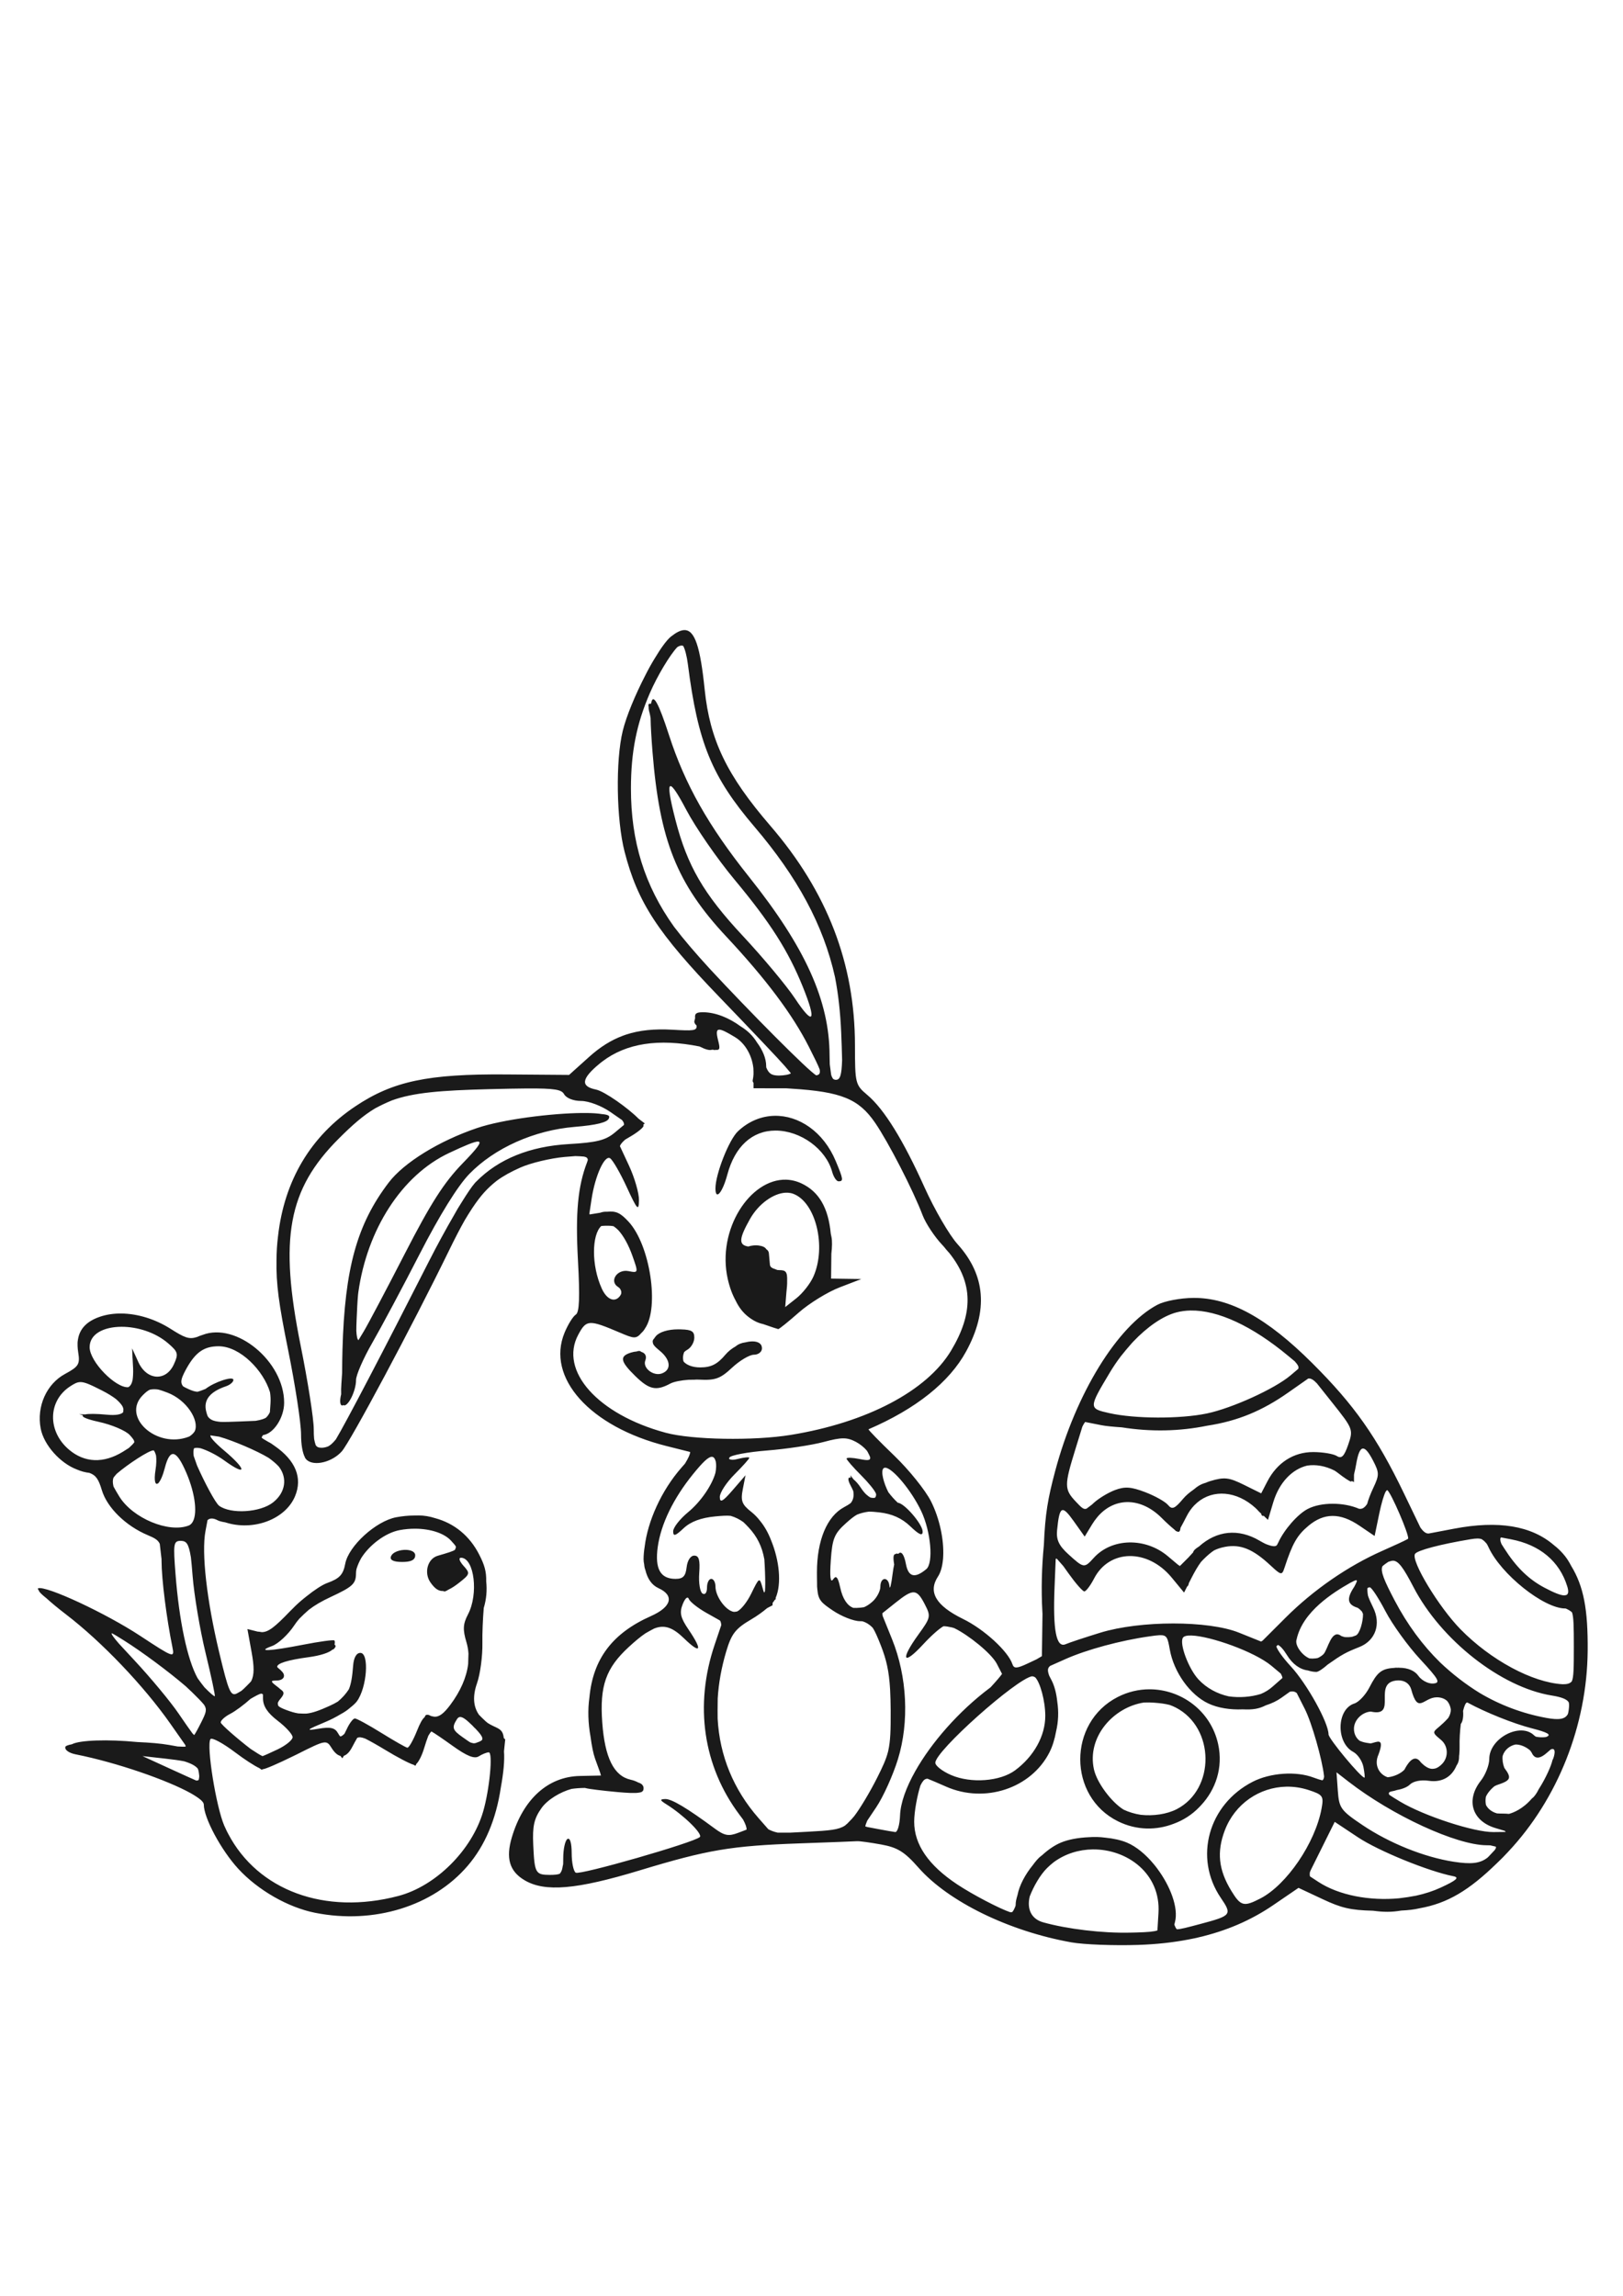 <?xml version="1.0" encoding="UTF-8" standalone="no"?>
<svg
   xmlns:dc="http://purl.org/dc/elements/1.1/"
   xmlns:cc="http://creativecommons.org/ns#"
   xmlns:rdf="http://www.w3.org/1999/02/22-rdf-syntax-ns#"
   xmlns:svg="http://www.w3.org/2000/svg"
   xmlns="http://www.w3.org/2000/svg"
   id="svg1432"
   version="1.1"
   viewBox="0 0 210 297"
   height="297mm"
   width="210mm">
  <title
     id="title2026">Bunny and Eggs</title>
  <defs
     id="defs1426" />
  <g
     id="layer1">
    <path
       id="path2005"
       transform="scale(0.265)"
       d="m 333.975,307.602 c -1.77,0.092 -3.836,1.162 -6.279,3.084 -2.107,1.657 -4.992,5.652 -8.039,10.748 -1.587,2.585 -3.169,5.421 -4.693,8.475 -0.021,0.042 -0.043,0.081 -0.065,0.123 -4.701,9.139 -9.05,19.488 -10.828,26.727 -3.571,14.541 -3.133,43.441 0.896,59.057 6.373,24.698 16.149,39.66 46.426,71.061 15.33,15.899 29.641,30.998 31.805,33.553 l 2.977,3.516 c -0.785,0.611 -3.075,1.064 -5.85,1.117 -3.377,-0.048 -4.869,-0.718 -6.197,-3.979 -0.01,-0.218 -0.031,-0.413 -0.031,-0.654 -0.006,-3.779 -1.729,-7.816 -4.518,-11.564 -1.914,-3.169 -4.523,-5.73 -7.969,-7.832 -5.519,-4.069 -12.119,-6.826 -18.184,-6.883 -3.346,-0.03 -4.333,0.542 -4.023,2.93 -0.109,0.235 -0.167,0.493 -0.17,0.773 -0.013,0.038 -0.028,0.076 -0.037,0.115 -0.41,0.779 -0.139,1.72 0.914,2.648 0.299,2.635 -1.627,2.642 -11.771,2.066 -8.806,-0.5 -16.115,0.218 -22.693,2.391 -0.008,0.003 -0.015,0.004 -0.023,0.008 -0.487,0.157 -0.968,0.333 -1.447,0.52 -5.865,2.169 -11.18,5.537 -16.498,10.318 l -9.82,8.828 -30.848,-0.238 c -38.086,-0.293 -55.162,3.319 -73.453,15.533 -21.881,14.611 -34.744,36.238 -37.805,63.42 -0.483,3.842 -0.735,7.746 -0.746,11.699 -0.237,11.523 1.128,21.467 5.609,43.543 3.51,17.287 6.381,35.988 6.381,41.557 0,4.905 0.717,8.989 1.896,11.201 0.049,0.29 0.211,0.535 0.463,0.74 0.173,0.231 0.353,0.434 0.541,0.59 3.713,3.082 12.26,0.955 16.938,-4.213 4.177,-4.615 34.489,-61.362 52.375,-98.051 2.885,-5.918 5.41,-10.815 7.785,-14.998 5.239,-8.745 8.554,-12.83 12.178,-16.229 1.083,-1.016 2.219,-1.973 3.385,-2.893 3.307,-2.429 7.022,-4.442 11.566,-6.461 4.981,-2.213 14.659,-4.532 21.506,-5.152 2.165,-0.196 3.847,-0.329 5.312,-0.422 1.696,0.049 3.156,0.123 4.252,0.246 1.265,0.268 1.77,0.765 1.818,1.656 -0.08,0.337 -0.212,0.72 -0.379,1.156 -4.505,11.739 -5.706,24.638 -4.445,47.758 0.995,18.246 0.707,25.485 -1.055,26.574 -1.332,0.823 -3.782,4.754 -5.445,8.734 -9.187,21.989 12.367,46.031 49.668,55.4 l 11.631,2.922 c 9.8e-4,1.043 -0.875,2.977 -2.527,5.672 l -1.654,1.885 c -10.136,11.545 -16.535,26.467 -18.02,38.533 -0.356,2.201 -0.555,4.314 -0.555,6.289 0,0.796 0.107,1.634 0.299,2.492 0.075,1.049 0.268,1.948 0.596,2.785 0.993,4.18 3.085,7.313 6.389,8.818 7.886,3.593 6.388,9.158 -3.67,13.627 -18.753,8.333 -28.275,20.812 -30.049,39.689 -3.8e-4,0.003 -0.002,0.004 -0.002,0.008 -0.851,6.05 -0.671,12.511 0.559,19.283 0.562,4.315 1.34,8.233 2.195,10.607 1.365,3.789 2.144,5.929 2.498,6.891 0.145,0.519 0.332,1.175 0.377,1.371 -0.096,0.002 -4.63,0.096 -10.311,0.213 -15.5,0.319 -27.576,11.192 -33.17,29.863 -3.079,10.276 -1.194,16.675 6.197,21.041 9.944,5.874 25.296,4.561 56.195,-4.809 33.311,-10.101 44.599,-12.004 78.289,-13.191 14.194,-0.5 26.736,-0.979 27.871,-1.064 1.136,-0.085 6.463,0.647 11.836,1.627 7.956,1.452 11.326,3.553 18.158,11.314 14.589,16.574 44.122,30.999 74.609,36.441 6.059,1.082 20.772,1.644 32.695,1.25 8.779,-0.29 16.971,-1.184 24.67,-2.672 1.057,-0.192 2.061,-0.393 3.01,-0.604 0.064,-0.015 0.129,-0.03 0.193,-0.043 0.245,-0.055 0.517,-0.107 0.754,-0.164 0.189,-0.045 0.401,-0.106 0.594,-0.154 13.719,-3.169 25.8,-8.374 36.629,-15.766 l 12.377,-8.449 11.986,5.615 c 8.789,4.118 13.328,5.294 24.434,5.549 5.229,0.71 9.022,0.725 13.76,-0.086 3.413,-0.158 6.225,-0.471 8.883,-1.1 h 0.002 c 13.75,-2.437 24.215,-8.789 37.775,-21.988 1.887,-1.767 3.72,-3.629 5.506,-5.574 24.229,-25.769 38.526,-61.795 38.84,-98.16 0.175,-20.216 -1.961,-31.454 -8.078,-41.477 -0.918,-1.773 -1.912,-3.369 -2.986,-4.734 -1.58,-2.008 -3.424,-3.811 -5.498,-5.414 -11.034,-9.442 -27.091,-12.066 -48.598,-7.98 l -12.334,2.344 c -1.307,0.168 -2.611,-0.67 -4.193,-2.912 l -7.959,-16.535 c -13.333,-27.695 -24.295,-43.259 -44.963,-63.836 -22.032,-21.936 -40.066,-31.822 -57.85,-31.711 -6.406,0.04 -14.203,1.528 -17.662,3.369 -19.55,10.404 -39.799,43.346 -49.873,81.141 -3.542,13.288 -4.891,20.78 -5.529,36.145 -1.051,10.884 -1.333,21.791 -0.738,32.373 l 0.068,1.205 -0.295,20.656 -2.635,1.557 -4.104,1.932 c -5.535,2.607 -6.9,2.676 -7.668,0.391 -2.117,-6.299 -13.814,-17.004 -24.057,-22.016 -13.29,-6.502 -17.232,-13.163 -12.271,-20.734 1.261,-1.925 2.035,-4.639 2.385,-7.805 0.091,-0.619 0.135,-1.31 0.162,-2.023 0.401,-8.017 -1.686,-18.339 -5.906,-26.789 -2.698,-5.402 -10.808,-15.489 -18.023,-22.418 -7.215,-6.929 -12.848,-12.714 -12.516,-12.857 23.126,-9.954 39.482,-23.003 47.654,-38.02 10.857,-19.948 9.468,-37.213 -4.211,-52.354 -3.985,-4.411 -11.227,-16.862 -16.094,-27.668 -10.485,-23.282 -19.768,-38.271 -27.988,-45.188 -5.809,-4.888 -5.983,-5.59 -5.998,-24.264 -0.03,-39.863 -13.537,-74.878 -41.328,-107.125 -21.228,-24.632 -29.504,-41.796 -32.049,-66.475 -2.143,-20.782 -4.784,-29.313 -10.094,-29.037 z m -1.441,7.566 c 0.369,-0.037 0.717,0.013 1.043,0.139 0.869,1.517 1.786,4.975 2.297,8.982 4.897,38.394 11.624,54.82 32.471,79.273 21.031,24.67 33.679,47.985 39.354,73.414 1.631,8.371 2.595,17.244 3.02,26.936 0.225,5.14 0.362,9.647 0.453,13.633 -0.239,7.474 -1.016,9.594 -3,9.594 -0.589,0 -1.075,-0.167 -1.475,-0.551 -0.327,-0.471 -0.594,-1.028 -0.812,-1.674 -0.038,-0.208 -0.069,-0.369 -0.111,-0.607 -0.191,-1.237 -0.408,-2.907 -0.631,-4.773 -0.054,-1.251 -0.088,-2.62 -0.092,-4.266 -0.055,-26.67 -11.786,-52.691 -39.305,-87.182 -19.867,-24.901 -31.308,-45.157 -39.092,-69.215 -5.082,-15.708 -7.9,-20.92 -8.748,-15.387 -0.074,0.02 -0.134,0.051 -0.201,0.078 -0.998,-0.172 -1.307,0.301 -0.99,1.535 -0.059,0.729 0.088,1.696 0.447,2.934 0.153,0.526 0.322,1.431 0.496,2.518 0.077,4.116 0.384,9.546 0.936,16.471 3.443,43.208 11.913,64.409 36.045,90.213 19.339,20.679 32.35,38.047 40.336,53.846 2.823,5.584 4.477,8.937 5.229,10.961 0.375,1.87 -0.065,2.663 -1.639,2.918 -3.613,-1.848 -33.125,-31.657 -51.92,-51.926 -7.117,-7.766 -12.892,-14.494 -17.541,-20.619 -14.396,-20.131 -21.077,-41.666 -21.041,-67.65 0.025,-17.679 2.737,-31.355 9.178,-46.271 3.772,-8.737 9.91,-18.832 13.41,-22.535 0.677,-0.458 1.308,-0.729 1.885,-0.787 z m -5.213,68.592 c 1.016,-0.212 3.588,3.653 7.754,11.557 4.58,8.689 15.173,24.019 23.539,34.066 17.564,21.093 26.246,34.718 33.387,52.396 6.853,16.966 5.237,19.32 -3.859,5.619 -4.121,-6.206 -15.611,-19.982 -25.535,-30.611 -19.087,-20.444 -27.025,-34.121 -32.812,-56.541 -2.78,-10.77 -3.624,-16.246 -2.473,-16.486 z m 24.137,118.908 c 1.354,0.142 3.752,1.407 7.566,3.732 4.744,2.893 8.035,8.678 8.76,14.594 0.017,0.166 0.044,0.329 0.057,0.496 0.004,0.043 0.004,0.087 0.008,0.131 0.035,0.494 0.053,0.992 0.057,1.494 5.5e-4,0.073 0.006,0.143 0.006,0.217 v 1.08 c -0.05,0.948 -0.168,1.886 -0.369,2.801 -0.117,0.533 -0.01,0.987 0.369,1.385 v 1.637 0.762 0.271 l 15.947,0.012 c 0.879,0.06 1.667,0.12 2.635,0.18 24.269,1.514 32.787,4.988 40.779,16.635 6.517,9.498 18.601,33.005 23.191,45.113 1.507,3.974 5.801,10.477 9.543,14.451 0.318,0.338 0.622,0.676 0.928,1.014 0.663,0.851 1.302,1.62 1.902,2.271 0.245,0.266 0.478,0.536 0.715,0.805 11.614,14.609 11.792,29.376 0.797,47.643 -11.841,19.672 -41.197,35.083 -78.299,41.104 -18.103,2.938 -48.081,2.42 -60.979,-1.053 -33.166,-8.931 -52.202,-30.282 -42.711,-47.906 3.97,-7.372 5.159,-7.432 20.252,-1.004 6.91,2.943 7.923,3.253 10.674,0.064 0.607,-0.522 1.16,-1.226 1.658,-2.086 7.074,-10.236 2.501,-40.745 -8.059,-52.139 -3.896,-4.204 -6.025,-5.295 -10.469,-4.836 -1.141,-0.071 -2.271,0.092 -3.379,0.494 l -5.15,0.836 c -0.044,-0.121 -0.086,-0.246 -0.123,-0.387 l 1.09,-7.17 c 1.731,-11.38 6.34,-21.531 9.023,-19.873 1.273,0.787 4.94,7.124 8.148,14.084 5.14,11.148 5.85,11.918 5.967,6.461 0.073,-3.407 -2.129,-11.051 -4.893,-16.986 l -4.416,-9.486 c 0.28,-0.926 1.146,-1.902 2.607,-3.205 l 2.861,-1.689 c 3.342,-1.974 6.076,-4.247 6.076,-5.049 0,-0.149 -0.054,-0.33 -0.137,-0.527 l 0.738,-0.604 -3.057,-2.334 c -5.058,-5.119 -16.578,-13.354 -20.771,-14.201 -7.668,-1.549 -7.142,-5.318 1.768,-12.662 0.375,-0.309 0.757,-0.609 1.141,-0.904 0.049,-0.038 0.098,-0.075 0.146,-0.111 11.724,-8.938 27.463,-11.375 47.506,-7.354 2.941,1.489 4.941,2.035 6.139,1.562 0.272,0.059 0.505,0.078 0.701,0.053 0.281,0.079 0.593,0.169 0.668,0.172 0.058,0.002 0.101,-0.057 0.135,-0.154 2.478,0.303 2.397,-0.761 1.414,-4.678 -0.919,-3.664 -0.903,-5.337 0.838,-5.154 z m -94.422,28.695 c 14.241,-0.098 17.17,0.619 18.383,2.787 1.088,1.944 4.535,3.311 8.35,3.311 3.636,0 9.912,2.368 14.254,5.377 l 5.455,3.779 0.295,0.238 c 0.691,0.851 0.974,1.571 0.912,2.273 l -4.486,3.752 c -4.499,3.763 -8.841,4.854 -22.385,5.625 -19.161,1.091 -34.437,7.289 -45.34,18.377 -0.105,0.103 -0.249,0.224 -0.34,0.32 -0.088,0.094 -0.205,0.243 -0.311,0.373 -1.445,1.636 -3.705,4.966 -6.422,9.381 -1.3,1.987 -2.553,4.098 -3.768,6.334 -3.886,6.689 -8.229,14.635 -12.311,22.67 -22.133,43.573 -40.563,78.798 -45.312,86.672 -1.013,1.241 -1.977,2.246 -2.783,2.811 -0.322,0.225 -0.566,0.376 -0.863,0.578 -1.066,0.456 -2.249,0.738 -3.299,0.738 -1.437,0 -2.361,-0.321 -2.947,-1.348 -0.27,-0.807 -0.515,-1.779 -0.738,-2.91 -0.134,-1.249 -0.189,-2.814 -0.189,-4.84 0,-5.005 -2.878,-23.355 -6.395,-40.777 -10.584,-52.435 -6.204,-76.234 18.594,-101.031 6.607,-6.608 11.988,-11.349 17.795,-14.789 2.636,-1.426 5.373,-2.723 8.209,-3.887 10.465,-3.812 23.938,-4.887 47.275,-5.469 7.616,-0.19 13.62,-0.313 18.367,-0.346 z m 27.205,11.975 c -14.877,0.13 -38.711,3.076 -51.34,7.354 -18.528,6.275 -35.686,16.862 -43.102,26.592 -15.505,20.346 -21.478,41.895 -22.58,81.475 -0.114,4.09 -0.167,7.94 -0.172,11.434 -0.13,2.017 -0.255,3.876 -0.357,5.211 -0.158,2.06 -0.178,3.782 -0.111,5.232 -0.794,3.149 -0.589,5.48 0.508,5.48 0.231,0 0.48,-0.101 0.734,-0.246 0.06,0.146 0.121,0.246 0.188,0.246 2.346,0 5.828,-7.412 5.828,-12.408 0,-2.431 3.575,-10.622 7.945,-18.201 4.37,-7.579 14.822,-27.169 23.227,-43.531 9.664,-18.814 18.525,-33.092 24.107,-38.844 12.356,-12.731 31.761,-21.401 51.537,-23.025 10.688,-0.878 16,-2.206 16.648,-4.164 0.028,-0.086 0.043,-0.169 0.047,-0.25 0.028,-0.05 0.063,-0.1 0.08,-0.15 0.3,-0.899 -0.693,-1.442 -3.609,-1.68 -1.731,-0.293 -4.02,-0.462 -6.727,-0.512 -0.906,-0.017 -1.86,-0.02 -2.852,-0.012 z m 93.824,1.373 c -6.247,0.152 -12.458,2.579 -17.748,7.549 -4.373,4.108 -10.988,20.904 -10.988,27.9 0,6.114 3.437,2.11 5.812,-6.773 3.671,-13.726 12.151,-21.473 23.506,-21.473 12.245,0 24.618,9.002 27.666,20.129 0.7,2.555 2.101,4.646 3.113,4.646 2.488,0 2.355,-0.968 -1.365,-9.873 -6.015,-14.4 -18.07,-22.396 -29.996,-22.105 z M 233.426,557.283 c 2.146,0.082 -0.591,3.473 -7.572,10.662 -9.057,9.326 -15.523,19.426 -28.145,43.975 -9.012,17.528 -18.066,34.656 -20.121,38.062 l -2.562,4.248 c -0.568,-0.296 -0.91,-1.977 -1.049,-4.551 -0.007,-2.883 0.208,-6.931 0.455,-12.084 0.088,-1.847 0.223,-3.654 0.377,-5.443 0.05,-0.455 0.104,-0.907 0.158,-1.363 4.304,-30.563 21.153,-57.041 44.289,-67.928 7.877,-3.706 12.501,-5.642 14.17,-5.578 z m 150.443,18.613 c -17.619,-0.529 -33.943,24.396 -28.543,48.43 0.919,4.088 2.225,7.634 3.902,10.66 1.518,3.181 3.515,5.774 6.012,7.738 2.476,1.948 4.889,3.156 7.348,3.65 3.707,1.295 7.013,2.397 7.393,2.459 0.394,0.064 4.906,-3.57 10.027,-8.078 5.121,-4.508 14.089,-10.035 19.93,-12.281 l 10.619,-4.084 -7.383,-0.107 -7.385,-0.107 0.139,-12.16 c 0.368,-3.143 0.43,-6.246 0.082,-7.971 -0.099,-0.491 -0.257,-1.256 -0.379,-1.855 -1.184,-12.566 -5.779,-20.438 -14.191,-24.43 -2.51,-1.191 -5.053,-1.788 -7.57,-1.863 z m -0.293,6.354 c 0.399,-0.021 0.793,-0.019 1.18,0.004 0.883,0.053 1.73,0.223 2.525,0.518 11.024,4.078 16.34,25.768 9.896,40.371 -1.503,3.407 -5.219,8.164 -8.258,10.57 l -5.525,4.375 0.58,-7.221 c 0.258,-2.311 0.404,-4.039 0.357,-5.355 0.164,-4.719 -0.651,-5.465 -3.826,-5.465 -0.341,0 -0.672,-0.03 -0.994,-0.074 -0.351,-0.175 -0.724,-0.324 -1.115,-0.451 -0.114,-0.038 -0.221,-0.088 -0.338,-0.119 -0.255,-0.067 -0.499,-0.162 -0.736,-0.266 -0.261,-0.145 -0.51,-0.294 -0.732,-0.447 -0.371,-0.366 -0.619,-0.78 -0.66,-1.225 -0.131,-1.419 -0.363,-3.974 -0.516,-5.678 -0.074,-0.827 -0.508,-1.478 -1.27,-1.971 -0.59,-0.998 -1.781,-1.519 -3.768,-1.801 -1.545,-0.219 -3.406,-8.4e-4 -5.029,0.5 -4.902,-0.755 -4.444,-4.012 0.82,-13.379 4.18,-7.437 11.426,-12.579 17.408,-12.887 z m -86.896,16.117 c 1.095,0 2.03,0.069 2.861,0.227 0.78,0.511 1.563,1.154 2.338,1.92 2.536,2.771 5.017,7.184 6.928,12.6 2.935,8.317 2.928,8.343 -1.984,7.404 -5.577,-1.066 -9.495,4.998 -5.018,7.766 0.497,0.307 0.879,0.719 1.146,1.176 0.127,0.268 0.242,0.53 0.322,0.779 0.174,0.671 0.11,1.373 -0.256,1.965 -2.437,3.943 -6.603,2.523 -9.178,-3.129 -5.187,-11.384 -4.889,-26.309 -0.271,-30.559 0.815,-0.126 1.824,-0.148 3.111,-0.148 z m 284.643,41.391 c 13.303,-0.228 30.073,7.509 47.738,22.211 l 3.137,2.609 c 1.498,1.705 2.114,2.659 1.68,3.672 l -3.783,3.201 c -7.749,6.554 -28.54,16.008 -40.855,18.576 -12.973,2.705 -35.063,2.632 -47.547,-0.158 -10.206,-2.281 -10.202,-2.485 0.264,-19.941 1.62,-2.702 3.387,-5.306 5.258,-7.775 1.775,-2.235 3.586,-4.407 5.359,-6.391 0.228,-0.246 0.451,-0.502 0.68,-0.744 6.884,-7.263 14.451,-12.529 21.053,-14.307 2.209,-0.595 4.554,-0.911 7.018,-0.953 z M 59.223,641.221 c -3.583,-0.03 -7.024,0.456 -10.158,1.49 -6.57,2.168 -10.196,5.867 -11.016,11.301 -0.004,0.026 -0.012,0.052 -0.016,0.08 -0.166,0.895 -0.208,1.889 -0.154,3.023 0.03,0.971 0.128,1.986 0.301,3.049 0.944,5.816 0.253,6.952 -6.416,10.557 -9.032,4.881 -13.93,15.812 -11.91,26.58 1.529,8.151 9.619,17.054 17.701,20.074 1.956,0.851 3.996,1.41 6.074,1.643 3.263,1.157 4.526,3.189 6.092,8.416 2.561,8.546 11.681,17.487 22.432,21.992 3.332,1.396 5.01,2.316 5.861,4.25 l 0.854,7.379 c 0.002,0.334 0.011,0.604 0.012,0.963 0.014,8.864 2.405,27.825 5.314,42.137 1.087,5.349 0.603,5.178 -15.74,-5.574 -16.808,-11.058 -45.792,-24.567 -49.824,-23.223 -0.282,0.094 -0.128,0.505 0.375,1.162 -6.1e-5,0.004 -0.002,0.008 -0.002,0.016 0.005,0.518 1.467,1.949 3.635,3.66 2.445,2.221 5.776,4.992 9.67,7.975 17.396,13.324 37.905,34.812 50.879,53.307 l 7.195,10.26 c 0.214,0.435 0.342,0.763 0.271,0.834 -0.179,0.18 -1.669,0.167 -3.939,0.012 l -4.07,-0.729 c -4.01,-0.717 -9.576,-1.182 -15.541,-1.432 -14.588,-1.418 -28.183,-0.96 -32.008,1.084 -1.822,0.353 -3.009,0.767 -3.172,1.252 -0.478,1.424 1.673,3.004 4.984,3.662 20.269,4.029 44.798,12.624 56.191,18.959 2.157,1.232 3.893,2.374 4.992,3.344 0.911,0.832 1.418,1.576 1.418,2.199 0,6.527 8.464,22.293 16.852,31.393 9.654,10.473 24.308,18.851 37.562,21.475 28.689,5.678 57.535,-3.222 74.436,-22.967 8.449,-9.871 13.848,-22.634 16.17,-38.162 1.358,-7.518 1.887,-13.245 1.553,-17.707 l 0.598,-5.828 -0.699,-0.645 c -0.375,-3.624 -1.721,-4.315 -4.93,-5.777 -1.098,-0.5 -2.101,-1.05 -3.012,-1.648 l -0.002,-0.002 c -0.331,-0.277 -0.676,-0.562 -0.982,-0.828 -1.237,-1.154 -2.276,-2.169 -3.145,-3.08 -0.02,-0.023 -0.039,-0.046 -0.059,-0.068 -2.791,-3.975 -3.131,-9.144 -0.941,-15.352 1.567,-4.442 2.751,-13.309 2.631,-19.709 -0.086,-4.613 0.192,-11.287 0.656,-17.039 1.304,-4.288 1.662,-8.672 1.205,-12.943 0.108,-4.916 -0.857,-8.102 -3.418,-13.121 -4.705,-9.222 -12.233,-15.307 -21.559,-17.799 -2.608,-0.844 -5.312,-1.313 -8.068,-1.307 -0.447,10e-4 -0.897,0.016 -1.348,0.035 -0.238,-0.004 -0.479,-0.002 -0.719,-0.002 -2.844,0.004 -5.793,0.279 -8.832,0.85 -9.914,1.86 -23.265,14.025 -24.889,22.68 -1.003,5.344 -2.763,7.228 -8.787,9.406 -2.462,0.89 -6.361,3.471 -10.352,6.689 -0.109,0.084 -0.214,0.171 -0.322,0.256 -0.131,0.107 -0.26,0.207 -0.391,0.314 -2.071,1.653 -4.042,3.421 -5.766,5.207 -0.472,0.465 -0.956,0.928 -1.404,1.395 -7.341,7.64 -10.475,10.113 -13.703,10.137 -0.775,-0.147 -1.47,-0.241 -2.078,-0.273 l -4.959,-1.244 2.066,11.406 c 1.237,6.826 1.352,10.959 -0.221,14.033 -0.2,0.226 -0.358,0.43 -0.584,0.672 -0.537,0.561 -1.118,1.151 -1.795,1.826 -0.486,0.484 -0.904,0.884 -1.328,1.291 -0.375,0.342 -0.743,0.66 -1.105,0.963 -0.614,0.384 -1.264,0.766 -1.986,1.152 -3.206,1.716 -4.195,-0.536 -8.895,-20.242 -6.021,-25.249 -8.624,-48.298 -6.646,-58.842 l 1.021,-5.447 c 1.218,-1.061 2.864,-1.015 4.957,0.105 0.767,0.41 2.085,0.742 3.691,0.99 13.598,4.431 29.346,-1.407 34.076,-12.729 3.758,-8.994 0.262,-17.498 -9.988,-24.6 -1.106,-0.841 -2.143,-1.511 -3.008,-1.914 -0.532,-0.317 -1.056,-0.635 -1.617,-0.945 -0.741,-0.41 -1.295,-0.794 -1.682,-1.133 0.04,-0.336 0.286,-0.763 0.689,-1.279 5.118,-0.654 10.283,-8.457 10.283,-15.816 0,-20.143 -23.396,-39.443 -39.816,-33.082 -0.917,0.273 -1.818,0.611 -2.703,1.016 -3.906,1.27 -6.017,0.397 -12.969,-4.012 -7.563,-4.796 -16.142,-7.379 -24.025,-7.449 z m 0.135,6.48 c 7.581,-0.011 16.4,2.618 22.74,8.072 4.866,4.185 5.127,5.142 2.799,10.252 -3.864,8.481 -13.25,7.899 -17.336,-1.074 l -3.057,-6.709 0.109,2.125 -0.027,-0.061 0.115,2.197 -0.072,-0.133 0.098,0.639 0.27,5.139 c 0.066,2.109 -0.036,4.066 -0.273,5.609 -0.383,1.765 -1.091,2.919 -2.113,3.445 l -0.002,0.002 c -6.115,0.458 -18.844,-12.442 -18.844,-19.553 0,-6.533 7.002,-9.938 15.594,-9.951 z M 331,648.949 v 0.002 c -4.85,0 -9.097,1.314 -10.773,3.334 -0.374,0.451 -0.656,0.846 -0.895,1.221 -0.541,0.562 -0.761,1.066 -0.613,1.66 -0.009,1.181 1.024,2.301 3.32,4.16 5.396,4.369 5.936,9.307 1.219,11.117 -4.137,1.587 -9.591,-2.594 -8.18,-6.271 0.823,-2.145 -0.045,-3.662 -1.938,-4.211 -0.551,-0.548 -1.285,-0.604 -2.283,-0.207 -0.863,0.056 -1.814,0.233 -2.84,0.559 -5.638,1.789 -5.172,4.258 2.154,11.42 6.826,6.673 10.207,7.403 17.098,3.699 1.727,-0.928 5.3,-1.621 9.062,-1.871 0.444,-0.004 0.891,-0.011 1.295,-0.008 0.86,0.011 1.71,-0.023 2.555,-0.08 0.348,0.008 0.703,0.012 1.043,0.027 8.051,0.42 10.445,-0.443 16.219,-5.836 3.726,-3.48 8.535,-6.328 10.686,-6.328 2.151,0 3.91,-1.392 3.91,-3.096 0,-0.408 -0.063,-0.774 -0.174,-1.105 -0.029,-0.211 -0.126,-0.412 -0.285,-0.602 -1.109,-1.781 -4.121,-2.107 -7.504,-1.254 -2.001,0.255 -3.62,0.908 -4.84,1.953 -1.884,1.059 -3.662,2.437 -5.064,4.104 -3.932,4.673 -6.956,6.195 -12.318,6.195 -3.842,0 -6.728,-1.238 -8.094,-2.875 -0.446,-1.43 -0.347,-3.036 0.316,-4.625 0.401,-0.391 0.891,-0.769 1.514,-1.117 1.879,-1.051 3.416,-3.723 3.416,-5.938 0,-3.006 -1.246,-3.869 -6.42,-4 -0.25,-0.011 -0.494,-0.027 -0.76,-0.027 -0.087,0 -0.164,0.008 -0.25,0.012 -0.202,-0.002 -0.364,-0.012 -0.576,-0.012 z m -224.275,8.26 c 10.607,0 21.983,11.955 25.111,22.453 0.273,1.788 0.36,3.601 0.236,5.42 l -0.291,4.283 c -0.417,0.931 -0.974,1.786 -1.717,2.529 -0.677,0.677 -2.617,1.279 -5.242,1.721 l -7.912,0.324 c -4.063,0.167 -6.986,0.259 -9.178,0.189 -3.562,-0.311 -5.12,-1.037 -6.299,-2.717 -0.292,-0.653 -0.52,-1.448 -0.764,-2.42 -1.391,-5.542 1.796,-9.576 9.678,-12.252 1.987,-0.675 3.613,-2.071 3.613,-3.102 0,-2.049 -9.214,0.977 -13.592,4.383 -0.477,0.189 -0.853,0.333 -1.369,0.539 -0.993,0.396 -1.839,0.679 -2.605,0.881 -1.179,-0.085 -2.541,-0.494 -4.234,-1.266 -1.211,-0.552 -2.122,-0.988 -2.777,-1.418 -1.375,-1.799 -1.128,-3.427 1.146,-7.736 0.026,-0.05 0.057,-0.106 0.084,-0.156 0.165,-0.31 0.375,-0.685 0.561,-1.023 4.424,-7.845 8.602,-10.633 15.551,-10.633 z m 532.475,15.723 c 0.848,0.019 1.611,0.437 2.564,1.205 l 1.219,1.168 7.584,9.529 c 10.095,12.687 10.239,13.07 7.723,20.389 -1.976,5.749 -3.25,7.024 -5.561,5.562 -1.648,-1.043 -6.821,-1.913 -11.494,-1.928 -9.576,-0.034 -17.681,5.153 -22.449,14.375 l -2.992,5.785 -8.463,-4.188 c -7.319,-3.621 -9.538,-3.865 -16.428,-1.801 -0.726,0.217 -1.501,0.524 -2.289,0.865 -2.08,0.55 -3.828,1.568 -5.775,3.252 -1.998,1.382 -3.805,2.907 -5.023,4.355 -4.283,5.09 -5.516,5.608 -7.541,3.168 -1.331,-1.604 -6.332,-4.41 -11.113,-6.236 -6.912,-2.64 -9.946,-2.846 -14.807,-1.004 -3.362,1.274 -8.036,4.119 -10.387,6.32 -0.318,0.298 -0.573,0.529 -0.848,0.781 -0.984,0.781 -1.831,1.413 -2.576,1.947 -1.468,0.584 -2.539,-0.521 -5.352,-3.516 -5.548,-5.906 -5.567,-7.859 -0.238,-25.111 l 3.529,-11.424 c 0.473,-0.956 0.92,-1.715 1.344,-2.252 l 8.031,1.586 c 1.986,0.393 5.571,0.75 9.889,1.035 14.167,2.257 28.3,1.94 41.729,-0.812 14.821,-2.255 26.809,-7.273 39.334,-16.047 l 9.959,-6.975 c 0.147,-0.019 0.291,-0.033 0.432,-0.029 z m -599.865,1.764 c 2.164,0.011 4.881,1.282 10.449,4.104 2.872,1.455 5.149,2.881 6.891,4.219 1.437,1.271 2.554,2.492 3.141,3.529 0.258,0.527 0.411,1.023 0.447,1.477 -0.013,0.448 -0.054,0.853 -0.117,1.223 -0.019,0.076 -0.034,0.156 -0.059,0.227 -1.056,1.07 -3.649,1.546 -7.836,1.146 -5.371,-0.512 -9.001,-0.494 -10.74,-0.131 l -2.908,-0.188 1.924,0.543 c -0.928,0.698 1.463,1.909 7.652,3.256 6.402,1.394 13.24,4.3 15.193,6.459 1.482,1.637 2.288,2.628 2.18,3.559 -0.509,0.735 -1.409,1.629 -2.65,2.748 -0.793,0.532 -1.712,1.114 -2.912,1.846 -9.456,5.765 -18.634,5.424 -26.238,-0.975 -10.649,-8.961 -10.429,-23.795 0.457,-30.928 2.096,-1.373 3.444,-2.123 5.127,-2.113 z m 35.891,3.492 c 0.621,-0.008 1.27,0.039 1.938,0.127 1.217,0.293 2.682,0.802 4.58,1.523 9.406,3.576 15.637,13.511 13.383,18.77 -0.127,0.206 -0.25,0.413 -0.402,0.611 -0.586,0.765 -1.326,1.413 -2.17,1.961 -0.144,0.068 -0.284,0.14 -0.439,0.199 -15.628,5.997 -32.968,-9.706 -22.395,-20.279 1.35,-1.35 2.378,-2.227 3.457,-2.688 0.109,-0.026 0.218,-0.048 0.328,-0.07 0.551,-0.091 1.122,-0.148 1.721,-0.154 z m 27.545,22.529 3.729,0.553 c 0.2,0.03 0.411,0.076 0.613,0.109 0.002,3e-4 0.004,0.002 0.006,0.002 6.669,1.883 18.253,6.801 24.055,10.314 1.985,1.416 3.701,2.865 4.992,4.283 4.239,5.509 3.291,12.629 -2.867,17.473 -6.252,4.917 -20.59,5.804 -26.303,1.627 -1.831,-1.339 -7.346,-11.823 -10.785,-19.656 -0.662,-1.915 -1.226,-3.524 -1.637,-4.645 -0.227,-1.661 -0.175,-2.916 0.172,-3.783 0.734,-0.279 1.852,-0.269 3.238,0.016 3.3,1.032 7.783,3.238 11.539,5.959 11.215,8.124 11.065,4.487 -0.205,-4.963 -4.352,-3.649 -7.063,-6.703 -6.547,-7.287 z m 308.893,1.445 h 0.002 c 2.293,-0.008 4.042,0.565 6.24,1.717 2.034,1.066 4.082,2.755 5.381,4.32 0.164,0.279 0.33,0.55 0.49,0.85 0.468,0.874 0.816,1.622 1.068,2.273 0.292,1.663 -0.981,1.778 -5.281,0.918 -3.427,-0.686 -6.23,-0.774 -6.23,-0.197 0,0.577 3.25,4.301 7.225,8.275 3.558,3.558 6.53,7.25 7.115,8.773 0.058,0.169 0.106,0.328 0.107,0.438 -10e-4,0.115 -0.016,0.214 -0.023,0.318 -0.051,0.602 -0.248,1.035 -0.566,1.305 -0.051,0.011 -0.095,0.022 -0.148,0.033 -0.588,0.113 -1.263,0.064 -1.961,-0.094 -0.67,-0.345 -1.434,-0.897 -2.271,-1.666 -0.809,-0.81 -1.643,-1.83 -2.443,-3.051 -1.253,-1.912 -2.527,-3.316 -3.59,-4.162 l -1.576,-2.033 0.234,1.227 c -1.363,-0.505 -1.791,0.661 -0.111,3.801 0.554,1.036 0.987,1.929 1.309,2.727 0.331,2.485 0.071,4.128 -1.24,5.797 -0.811,0.64 -1.89,1.291 -3.281,2.035 -8.333,4.46 -13.232,16.214 -13.232,31.744 0,0.614 0.008,1.071 0.008,1.631 -4.2e-4,0.256 0.002,0.509 0.004,0.762 0.004,1.038 0.019,2.029 0.041,2.891 -0.026,1.23 0.015,2.276 0.146,3.16 0.469,5.291 2.062,6.522 7.506,10.221 4.238,2.88 10.21,5.236 13.271,5.236 0.417,0 0.8,0.019 1.168,0.045 1.911,0.545 3.628,1.638 5.152,3.262 1.132,1.783 2.306,4.478 3.912,8.564 2.713,6.903 3.989,12.545 4.504,21.328 0.019,0.33 0.03,0.686 0.047,1.021 0.138,2.713 0.217,5.684 0.24,9.115 1.5e-4,0.023 0.002,0.041 0.002,0.065 0.049,9.718 -0.111,15.118 -1.184,19.867 -0.034,0.14 -0.06,0.285 -0.096,0.424 -0.008,0.038 -0.02,0.071 -0.027,0.107 -0.959,3.741 -2.579,7.247 -5.287,12.635 -3.482,6.928 -8.336,15.023 -11.189,18.725 -0.409,0.498 -0.811,0.976 -1.176,1.363 -0.796,0.846 -1.496,1.58 -2.152,2.227 -0.413,0.38 -0.817,0.729 -1.217,1.049 -3.047,2.014 -7.238,2.423 -18.264,3.002 l -8.229,0.432 h -6.393 c -1.7,-0.386 -3.18,-0.927 -4.52,-1.646 l -4.756,-5.418 c -12.292,-14 -19.016,-30.507 -19.994,-48.527 -0.011,-1.381 -0.025,-2.702 -0.025,-4.281 -10e-4,-1.992 0.023,-3.877 0.061,-5.699 0.448,-7.402 1.815,-15.015 4.121,-22.779 2.605,-8.773 4.518,-11.228 12.311,-15.795 2.782,-1.63 5.547,-3.622 7.689,-5.451 l 2.646,-1.385 0.055,-1.229 c 0.401,-0.466 0.744,-0.906 0.939,-1.271 0.023,-0.046 0.044,-0.097 0.068,-0.143 l 0.496,-0.312 -0.045,-0.629 c 3.026,-7.002 1.769,-18.379 -2.146,-27.947 -1.418,-3.733 -3.252,-7.003 -5.385,-9.594 -1.308,-1.699 -2.721,-3.188 -4.229,-4.373 -4.75,-3.736 -5.4,-5.439 -4.275,-11.193 l 1.25,-6.398 0.109,-0.389 -0.043,0.053 0.012,-0.051 -6.25,7.225 c -4.893,5.656 -6.265,6.398 -6.309,3.408 -0.031,-2.101 3.197,-7.072 7.172,-11.047 3.974,-3.974 7.227,-7.616 7.227,-8.092 0,-0.476 -2.462,-0.247 -5.471,0.508 -0.428,0.107 -0.826,0.199 -1.195,0.271 -0.253,0.05 -0.471,0.08 -0.695,0.113 -1.08,0.125 -1.97,-0.003 -2.482,-0.348 -0.061,-0.186 -0.009,-0.423 0.174,-0.719 0.699,-1.131 8.968,-2.664 18.375,-3.408 9.407,-0.744 21.822,-2.617 27.594,-4.162 4.384,-1.173 7.224,-1.762 9.518,-1.77 z m 253.857,4.967 c 1.285,-0.011 2.882,2.004 4.953,6.008 3.004,5.81 3.009,6.987 0.053,13.217 -1.337,2.817 -2.491,5.877 -2.986,7.812 -1.329,1.979 -2.462,2.595 -3.975,2.377 -7.579,-3.286 -18.577,-3.264 -25.014,0.065 -5,2.586 -11.566,10.187 -14.406,16.395 -0.203,0.338 -0.361,0.631 -0.428,0.83 -0.446,1.336 -2.193,1.326 -5.752,-0.115 -0.935,-0.451 -1.94,-0.986 -2.977,-1.598 -10.285,-6.068 -20.882,-4.979 -29.584,2.863 -1.631,0.977 -2.702,1.964 -2.82,2.82 l -2.293,2.5 -4.189,4.189 -1.006,-0.684 -4.914,-4.135 c -10.985,-9.243 -27.357,-8.862 -36.141,0.844 -4.627,5.113 -4.855,5.083 -12.316,-1.693 -4.703,-4.271 -6.049,-7.115 -5.59,-11.812 1.159,-11.854 2.358,-12.522 8.066,-4.498 l 5.412,7.607 3.688,-6.064 c 0.364,-0.598 0.745,-1.162 1.135,-1.711 0.155,-0.204 0.305,-0.381 0.459,-0.59 0.494,-0.668 1.007,-1.292 1.531,-1.887 8.284,-9.053 20.76,-8.865 30.789,1.164 2.196,2.196 4.241,4.06 5.734,5.275 0.273,0.256 0.528,0.481 0.764,0.67 l 0.557,0.559 0.062,-0.105 c 1.318,0.831 1.908,0.268 2.059,-1.57 0.793,-1.431 1.871,-3.461 3.014,-5.707 1.036,-2.037 2.287,-3.797 3.703,-5.275 0.487,-0.474 0.983,-0.936 1.49,-1.391 7.693,-6.508 19.22,-5.786 28.523,2.771 0.251,0.252 0.524,0.534 0.756,0.756 0.698,0.809 1.316,1.427 1.873,1.844 0.181,1.006 0.663,1.327 1.268,1.113 l 2.088,2 2.564,-8.559 c 2.953,-9.857 9.388,-16.245 16.57,-17.943 4.198,-0.64 8.78,0.114 13.365,2.422 0.602,0.382 1.198,0.794 1.785,1.256 2.887,2.271 5.718,4.129 6.291,4.129 0.095,0 0.21,-0.136 0.33,-0.328 l 0.6,0.371 0.014,-0.092 0.463,0.33 0.019,-3.551 0.096,-0.633 c 0.321,-1.285 0.64,-2.725 0.916,-4.357 0.89,-5.267 1.944,-7.877 3.4,-7.889 z m -590.51,0.908 c 0.024,0.002 0.037,0.016 0.059,0.019 0.411,0.433 0.799,1.345 1.125,2.525 0.235,1.769 0.172,4.253 -0.254,6.914 -0.924,5.778 -0.037,7.835 1.369,6.475 l 0.012,0.342 0.135,-0.48 c 0.923,-1.025 2.039,-3.448 3.018,-7.225 2.522,-9.733 5.594,-9.048 10.49,2.334 4.6,10.693 5.599,20.894 2.732,24.58 -0.085,0.089 -0.158,0.181 -0.246,0.27 -0.191,0.191 -0.351,0.327 -0.533,0.504 -0.248,0.183 -0.516,0.331 -0.803,0.441 -9.774,3.751 -27.317,-3.582 -33.848,-14.148 -1.087,-1.759 -2.061,-3.447 -2.807,-4.822 -0.036,-0.139 -0.084,-0.288 -0.113,-0.422 -0.335,-1.535 -0.373,-2.769 0.057,-3.979 0.445,-0.6 0.981,-1.244 1.617,-1.938 5.246,-4.536 15.898,-11.568 17.99,-11.389 z m 272.359,3.141 c 0.114,-0.011 0.225,-0.011 0.33,0 0.828,0.087 1.386,0.871 1.781,2.291 0.315,1.565 0.229,3.462 -0.156,5.496 -1.621,5.94 -7.054,14.059 -13.373,19.268 -3.998,3.296 -7.27,7.48 -7.27,9.299 0,2.633 1.038,2.33 5.094,-1.48 3.446,-3.237 8.445,-5.106 15.447,-5.779 3.349,-0.322 5.673,-0.469 7.531,-0.277 2.238,0.651 4.319,1.685 6.213,3.059 0.773,0.717 1.606,1.573 2.568,2.604 4.106,4.396 6.554,9.266 7.668,15.568 0.118,1.711 0.22,3.587 0.309,5.896 0.171,4.436 0.161,7.637 -0.006,9.566 -0.13,0.495 -0.288,0.733 -0.484,0.672 -0.2,-0.501 -0.45,-1.326 -0.768,-2.467 -1.399,-5.02 -1.55,-4.935 -5.473,3.098 -2.012,4.119 -4.952,7.783 -6.885,8.689 -0.526,0.102 -1.055,0.166 -1.582,0.189 -3.841,-0.557 -8.986,-7.367 -8.986,-12.436 0,-2.018 -0.929,-3.67 -2.064,-3.67 -1.136,0 -2.064,1.914 -2.064,4.252 0,2.492 -0.913,3.686 -2.207,2.887 -1.214,-0.75 -1.93,-5.219 -1.59,-9.93 0.467,-6.465 -0.13,-8.564 -2.438,-8.564 -1.8,0 -3.326,2.335 -3.711,5.678 -0.503,4.368 -1.753,5.678 -5.424,5.678 -7.393,0 -10.143,-4.912 -8.689,-15.52 1.531,-11.167 7.61,-23.731 17.219,-35.58 4.541,-5.599 7.293,-8.314 9.01,-8.486 z m 84.877,5.316 v 0.002 c 3.503,0.105 12.662,10.902 17.535,21.154 4.746,9.984 6.088,25.38 2.475,28.379 -5.587,4.637 -8.731,3.847 -9.926,-2.492 -0.937,-4.973 -2.366,-6.493 -3.699,-5.021 -0.088,-0.008 -0.173,0.002 -0.256,0.029 -0.163,-0.104 -0.321,-0.17 -0.471,-0.17 -0.191,0 -0.348,0.096 -0.488,0.234 -1.246,9.8e-4 -1.439,1.454 -0.83,5.158 -0.279,1.266 -0.531,2.707 -0.736,4.363 -0.673,5.422 -1.368,8.231 -1.547,6.244 -0.434,-4.83 -4.455,-4.654 -4.455,0.195 0,2.095 -1.699,5.347 -3.775,7.227 -1.438,1.302 -2.842,2.215 -4.191,2.787 -0.521,0.098 -1.072,0.173 -1.66,0.23 -1.403,0.136 -2.574,0.183 -3.586,0.105 -2.915,-1.057 -5.192,-4.38 -6.365,-9.787 -0.8,-3.688 -1.46,-5.286 -2.295,-5.182 -0.082,-0.066 -0.157,-0.047 -0.227,0.068 -0.297,0.139 -0.619,0.468 -0.977,0.984 -1.327,1.913 -1.698,-1.177 -1.125,-9.363 0.749,-10.691 1.708,-12.979 7.664,-18.301 2.05,-1.831 3.632,-3.096 5.158,-3.945 1.792,-0.718 3.703,-1.199 5.686,-1.438 1.427,-0.023 3.077,0.104 5.115,0.334 6.268,0.706 11.053,2.853 15.188,6.814 4.312,4.131 6.037,4.876 6.037,2.604 0,-3.599 -8.954,-13.979 -12.133,-14.102 -1.748,-1.637 -3.313,-3.404 -4.631,-5.176 -2.234,-4.379 -3.827,-10.165 -2.379,-11.613 0.231,-0.231 0.532,-0.335 0.895,-0.324 z m 245.062,10.945 c 1.668,0.628 11.025,22.356 10.207,23.732 -0.072,0.053 -0.174,0.122 -0.342,0.223 -0.965,0.584 -6.064,2.959 -12.137,5.639 -16.841,7.432 -33.733,19.094 -47.342,32.686 l -11.227,11.211 c -0.257,0.161 -0.5,0.303 -0.732,0.432 l -10.768,-4.33 c -14.924,-6.001 -48.184,-5.99 -67.76,0.019 -7.381,2.266 -14.99,4.79 -16.908,5.607 -4.568,1.947 -6.263,-6.759 -5.404,-27.764 l 0.568,-13.924 c 0.165,-0.052 0.339,-0.073 0.52,-0.07 l 3.215,3.66 2.525,3.545 c 3.407,4.783 6.867,8.732 7.689,8.775 0.823,0.043 2.973,-2.783 4.781,-6.279 7.467,-14.439 26.198,-14.669 37.904,-0.467 l 6.037,7.322 1.484,-2.928 c 0.442,-0.256 0.726,-0.817 0.855,-1.686 l 1.189,-2.346 c 1.687,-3.329 3.222,-5.95 4.771,-8.029 0.376,-0.405 0.756,-0.81 1.148,-1.203 1.882,-1.882 3.555,-3.307 5.168,-4.377 1.606,-0.813 3.375,-1.373 5.428,-1.758 7.482,-1.404 13.591,1.086 22.066,8.988 1.883,1.756 3.128,2.87 4.029,3.443 0.174,0.145 0.338,0.236 0.492,0.285 1.251,0.582 1.684,-0.291 2.383,-2.432 3.886,-11.901 6.136,-15.861 11.648,-20.5 7.686,-6.467 15.547,-6.498 24.977,-0.1 l 7.398,5.02 2.328,-11.215 c 0.973,-4.687 2.173,-8.711 3.033,-10.379 0.283,-0.417 0.548,-0.714 0.771,-0.803 z m -474.578,18.83 c 7.45,0.042 14.197,2.198 17.557,5.91 1.212,1.339 2.062,2.247 2.355,2.957 -0.034,0.15 -0.063,0.3 -0.121,0.451 -0.124,0.324 -0.238,0.651 -0.352,0.975 -1.062,0.781 -3.658,1.52 -8.455,2.928 -4.964,1.456 -6.826,8.319 -3.533,13.02 2.035,2.905 3.865,4.289 6.137,4.186 0.332,0.133 0.593,0.203 0.752,0.193 0.465,-0.026 1.192,-0.392 2.041,-0.951 1.473,-0.673 3.145,-1.777 5.137,-3.344 5.274,-4.149 5.374,-4.555 2.023,-8.258 -0.077,-0.085 -0.137,-0.165 -0.209,-0.248 -0.159,-0.208 -0.331,-0.416 -0.52,-0.627 -1.167,-1.518 -1.495,-2.689 -0.814,-2.953 0.162,-0.023 0.343,-0.039 0.547,-0.049 6.316,0.392 8.42,17.681 3.252,27.59 -2.492,4.778 -2.641,7.43 -0.771,13.67 0.533,1.78 0.854,3.618 0.979,5.5 -0.031,1.907 -0.082,3.589 -0.15,5.105 -0.769,6.439 -3.709,13.238 -8.721,19.947 -3.172,4.246 -5.439,5.959 -7.826,5.779 -0.434,-0.108 -0.825,-0.182 -1.199,-0.238 -0.164,-0.052 -0.323,-0.093 -0.479,-0.131 -1.411,-0.823 -2.495,-0.794 -2.852,0.182 -0.029,0.079 -0.117,0.28 -0.16,0.389 -1.206,0.984 -2.307,3.064 -3.766,6.711 -1.846,4.613 -3.951,8.313 -4.68,8.223 -0.728,-0.09 -6.434,-3.339 -12.68,-7.219 -6.245,-3.88 -12.071,-7.059 -12.947,-7.062 -0.876,-0.004 -2.673,2.359 -3.992,5.254 -0.42,0.922 -0.767,1.623 -1.086,2.201 -0.796,0.805 -1.439,1.259 -2.045,1.332 -0.343,-0.302 -0.712,-0.855 -1.162,-1.658 -1.448,-2.587 -3.679,-3.09 -9.43,-2.129 -6.597,1.102 -6.145,0.675 3.631,-3.424 2.341,-0.982 4.771,-2.238 7.004,-3.578 1.87,-0.992 3.464,-2.08 4.818,-3.287 1.409,-1.103 2.562,-2.164 3.229,-3.064 4.94,-6.669 6.161,-23.656 1.701,-23.656 -1.911,0 -3.229,2.316 -3.523,6.193 -0.402,5.289 -0.954,8.883 -2.09,11.582 -1.454,2.257 -3.301,4.282 -5.406,6.016 -1.159,0.71 -2.497,1.393 -4.066,2.105 -4.908,2.228 -8.248,3.435 -11.287,3.746 -1.233,0.015 -2.505,-0.011 -3.822,-0.096 -0.043,-0.003 -0.074,-0.004 -0.117,-0.008 -1.805,-0.274 -3.696,-0.844 -5.951,-1.701 -2.027,-0.771 -3.258,-1.365 -3.818,-2.01 -0.135,-0.396 -0.206,-0.824 -0.244,-1.268 0.144,-0.602 0.595,-1.296 1.34,-2.193 1.919,-2.313 1.987,-3.287 -0.066,-4.617 -0.397,-0.379 -0.86,-0.778 -1.461,-1.232 -1.248,-0.945 -2.037,-1.577 -2.432,-2.021 -0.118,-0.221 -0.21,-0.437 -0.264,-0.646 0.178,-0.274 0.976,-0.338 2.389,-0.363 3.458,-0.063 4.505,-2.333 2.58,-4.354 -0.367,-0.464 -1.036,-1.054 -2.002,-1.855 -0.051,-0.043 -0.078,-0.074 -0.127,-0.115 -0.079,-0.11 -0.167,-0.224 -0.232,-0.328 -0.148,-1.721 5.146,-3.372 15.414,-4.752 5.527,-0.743 9.86,-2.136 11.494,-3.617 0.37,-0.138 0.652,-0.265 0.75,-0.363 0.988,-0.988 1.093,-1.692 0.342,-2.117 0.189,-0.977 0.184,-1.795 -0.092,-2.059 -0.424,-0.404 -7.274,0.531 -15.223,2.078 -16.701,3.251 -23.038,3.515 -15.174,0.633 3.009,-1.103 7.873,-5.633 10.809,-10.068 0.746,-1.127 1.553,-2.19 2.43,-3.203 1.467,-1.509 3.059,-2.999 4.691,-4.41 2.848,-2.203 6.298,-4.214 10.611,-6.221 10.889,-5.067 12.401,-6.484 12.42,-11.652 0.002,-0.664 0.09,-1.353 0.242,-2.055 0.582,-1.878 1.367,-3.675 2.346,-5.379 3.922,-6.236 11.675,-12.264 18.742,-13.59 2.54,-0.477 5.102,-0.697 7.586,-0.684 z m 530.232,4.268 4.797,0.912 c 14.056,2.677 23.662,10.697 27.459,22.928 0.717,2.308 0.641,3.702 -0.33,4.221 -0.323,0.11 -0.695,0.183 -1.1,0.229 -1.823,-0.008 -5,-1.278 -9.795,-3.826 -7.704,-4.095 -13.738,-10.014 -19.574,-19.199 l -1.307,-2.057 c -0.636,-1.494 -0.778,-2.625 -0.266,-3.199 0.034,-0.004 0.079,-0.004 0.115,-0.008 z m -11.527,0.521 c 0.751,0.002 1.381,0.094 1.936,0.281 0.449,0.281 0.908,0.618 1.377,1.01 0.361,0.368 0.732,0.769 1.119,1.211 0.305,0.495 0.604,1.045 0.91,1.717 6.011,13.193 26.962,29.939 37.457,29.939 0.084,0 0.157,0.004 0.238,0.008 0.232,0.091 0.443,0.193 0.658,0.293 0.373,0.19 0.724,0.379 1.059,0.568 0.506,0.314 0.973,0.65 1.361,1.031 0.801,2.184 0.896,6.832 0.896,16.682 0,10.449 -0.062,15.011 -0.994,16.986 -0.929,1.116 -2.297,1.442 -4.492,1.416 -14.708,-0.82 -35.088,-11.762 -49.871,-26.859 -10.637,-10.863 -24.258,-33.42 -22.195,-36.758 1.074,-1.738 12.408,-4.729 27.203,-7.182 1.33,-0.22 2.42,-0.344 3.338,-0.342 z m -633.332,1.133 c 2.846,0.073 3.935,0.979 5.104,8.021 0.276,2.3 0.533,5.235 0.826,9.002 0.73,9.368 3.58,26.321 6.334,37.672 2.754,11.351 4.78,20.864 4.504,21.141 -0.249,0.249 -2.435,-1.647 -5.016,-4.287 -1.139,-1.422 -2.296,-2.956 -3.387,-4.51 -4.948,-8.933 -8.992,-27.714 -10.779,-50.893 -1.122,-14.545 -1.004,-16.044 2.414,-16.146 z m 110.227,4.418 c -3.068,-0.108 -6.735,1.061 -7.475,3.314 -0.555,1.69 1.349,2.582 5.518,2.582 3.757,0 5.733,-0.73 6.232,-2.334 0.06,-0.155 0.091,-0.313 0.084,-0.477 0.018,-0.14 0.051,-0.272 0.051,-0.424 0,-1.721 -2.024,-2.578 -4.41,-2.662 z m 482.004,5.293 c 2.505,0.162 4.933,3.456 9.758,12.77 13.465,25.992 42.915,49.092 67.623,53.043 4.696,0.751 7.299,1.772 8.23,3.281 0.257,0.865 0.211,1.954 0.039,3.434 -0.099,0.857 -0.236,1.608 -0.424,2.266 -1.314,2.621 -4.434,3.067 -10.533,1.945 -11.656,-2.143 -22.558,-6.25 -32.506,-12.154 -6.836,-4.203 -13.347,-9.232 -19.324,-14.898 -8.595,-8.413 -16.073,-18.547 -22.219,-30.242 -5.166,-9.831 -7.058,-14.313 -6.006,-16.721 0.399,-0.38 0.886,-0.764 1.477,-1.203 0.473,-0.352 0.96,-0.678 1.441,-0.992 0.418,-0.145 0.862,-0.284 1.359,-0.414 0.368,-0.096 0.726,-0.136 1.084,-0.113 z m -18.047,9.516 c 0.527,0.084 0.085,1.07 -1.057,3.203 -4.326,6.43 -2.796,8.866 1.676,10.268 0.798,0.529 1.479,1.132 2.049,1.785 0.214,0.397 0.395,0.819 0.557,1.254 0.052,3.639 -1.608,9.738 -3.562,10.488 -0.613,0.235 -1.16,0.427 -1.668,0.592 -1.169,0.226 -2.458,0.289 -3.848,0.154 -0.487,-0.122 -0.988,-0.286 -1.498,-0.479 -4.882,-3.821 -6.543,6.547 -8.715,8.83 -0.761,0.761 -1.799,1.437 -2.812,1.893 -0.345,0.064 -0.685,0.128 -1.08,0.174 -1.077,0.125 -2.055,0.128 -2.949,0.016 -3.618,-1.433 -7.363,-6.513 -6.283,-9.328 2.948,-13.598 17.924,-22.878 26.082,-27.523 1.705,-0.912 2.7,-1.392 3.109,-1.326 z m 6.541,3.48 c 0.852,0.003 4.303,5.273 7.668,11.713 3.365,6.44 10.951,16.931 16.859,23.312 9.302,10.048 10.16,11.646 6.395,11.93 -0.833,0.063 -1.768,-0.109 -2.697,-0.439 -0.153,-0.056 -0.306,-0.121 -0.459,-0.18 -1.577,-0.657 -3.092,-1.768 -4.014,-3.084 -1.783,-2.546 -5.101,-3.969 -9.242,-3.99 -0.144,-0.011 -0.297,-0.039 -0.434,-0.039 -0.231,0 -0.466,0.023 -0.699,0.039 -0.125,-0.011 -0.262,-0.039 -0.379,-0.039 -0.372,0 -0.755,0.044 -1.143,0.109 -6.225,0.357 -8.319,2.247 -12.061,9.551 -1.849,3.61 -5.153,7.132 -7.342,7.826 -8.677,2.754 -9.067,19.059 -0.564,23.609 2.196,1.175 4.443,4.486 4.992,7.359 0.55,2.873 0.781,5.225 0.516,5.225 -1.745,0 -17.532,-18.995 -17.547,-21.115 -0.044,-5.764 -10.48,-24.59 -18.385,-33.166 -3.865,-4.193 -6.706,-8.162 -7.09,-9.771 0.095,-0.129 0.2,-0.257 0.324,-0.381 0.146,-0.146 0.283,-0.247 0.422,-0.355 1.038,0.353 2.774,2.235 4.375,4.867 2.739,4.503 6.357,7.083 10.26,7.592 1.407,0.452 2.819,0.715 4.148,0.715 0.924,0 3.228,-1.526 5.523,-3.582 6.953,-4.904 8.826,-5.942 15.453,-8.561 7.924,-3.131 10.744,-11.279 6.705,-19.375 -1.168,-2.341 -1.966,-4.177 -2.459,-5.633 -0.235,-1.248 -0.348,-2.528 -0.297,-3.658 0.238,-0.322 0.626,-0.48 1.17,-0.479 z m -222.652,2.436 c 1.987,0.105 3.384,2.014 5.334,5.785 3.061,5.92 2.943,6.498 -3.043,14.762 -9.074,12.527 -7.622,15.593 2.291,4.838 3.864,-4.192 7.86,-7.714 9.904,-8.836 1.131,-0.008 2.401,0.211 4.002,0.562 0.418,0.092 0.872,0.233 1.348,0.406 6.991,3.402 18.105,12.352 20.709,17.387 l 2.541,4.918 c -0.843,1.232 -2.858,3.572 -5.639,6.584 l -0.402,0.303 c -15.14,11.36 -28.491,26.67 -36.355,40.648 -4.475,7.954 -7.179,15.479 -7.41,21.596 -0.173,4.582 -1.245,8.214 -2.381,8.07 -1.136,-0.143 -5.082,-0.835 -8.771,-1.537 l -4.822,-0.916 c -0.465,-0.128 -0.767,-0.22 -0.994,-0.295 0.103,-0.656 0.439,-1.633 0.971,-2.84 l 4.375,-6.516 c 3.431,-5.11 8.199,-15.677 10.598,-23.48 5.59,-18.189 4.512,-40.267 -2.861,-58.521 l -4.594,-11.373 c -0.088,-0.523 -0.131,-0.976 -0.127,-1.363 l 6.455,-5.15 c 4.31,-3.439 6.886,-5.137 8.873,-5.031 z m -110.574,2.576 c 0.288,-0.03 0.53,0.168 0.699,0.617 0.525,1.395 4.43,4.491 8.678,6.879 l 6.236,3.504 0.439,0.316 c 0.302,0.632 0.471,1.31 0.504,2.131 l -3.242,9.605 c -9.957,29.493 -5.604,59.279 12.115,82.912 l 1.789,2.387 c 1.239,2.309 1.776,3.851 1.689,4.924 l -4.107,1.562 c -4.673,1.776 -6.683,1.401 -11.473,-2.141 -13.612,-10.064 -21.031,-14.475 -24.148,-14.361 -2.748,0.1 -2.644,0.548 0.605,2.58 8.48,5.305 17.874,14.509 16.305,15.975 -2.89,2.699 -58.518,18.676 -60.582,17.4 -1.088,-0.672 -1.979,-4.938 -1.979,-9.48 0,-4.98 -0.819,-7.752 -2.064,-6.982 -1.136,0.702 -2.064,4.937 -2.064,9.412 0,0.886 -0.008,1.657 -0.025,2.361 -0.009,0.226 -0.012,0.455 -0.033,0.676 -0.125,0.452 -0.236,0.936 -0.314,1.486 -0.168,1.181 -0.619,2.169 -1.252,2.973 -0.964,0.488 -2.52,0.614 -4.887,0.631 -7.102,-0.03 -7.492,-0.889 -8.131,-14.689 -0.424,-9.152 0.408,-12.841 4.047,-17.951 2.937,-4.124 9.189,-7.85 14.652,-9.342 1.956,-0.29 4.113,-0.451 6.498,-0.477 0.144,0.034 0.301,0.052 0.438,0.094 1.335,0.404 8.235,1.264 15.332,1.91 5.484,0.499 8.777,0.624 10.668,0.287 1.199,-0.131 1.836,-0.516 2.086,-1.211 0.011,-0.026 0.021,-0.054 0.031,-0.082 0.013,-0.042 0.025,-0.085 0.035,-0.129 0.05,-0.182 0.082,-0.376 0.082,-0.592 0,-0.019 -0.005,-0.038 -0.006,-0.055 10e-4,-0.04 0.006,-0.076 0.006,-0.117 0,-1.309 -1.004,-2.3 -2.629,-2.764 -1.02,-0.563 -2.258,-1.039 -3.6,-1.334 -8.277,-1.818 -12.713,-10.742 -13.953,-28.072 -1.272,-17.777 1.778,-26.433 12.939,-36.721 3.111,-2.868 5.771,-5.078 8.152,-6.686 1.34,-0.781 2.734,-1.556 4.217,-2.322 5.249,-2.11 9.297,-0.389 14.637,4.787 8.212,7.959 9.203,6.009 2.193,-4.311 -3.938,-5.798 -4.492,-8.187 -2.861,-12.35 0.788,-2.011 1.644,-3.177 2.277,-3.242 z m -281.053,17.379 c 0.92,0.376 2.879,1.595 5.732,3.383 9.243,5.793 22.134,15.432 30.4,22.516 1.047,0.966 2.077,1.929 3.062,2.883 2.743,2.653 4.644,4.621 5.916,6.174 1.516,2.308 0.935,3.849 -1.314,8.357 -1.652,3.312 -3.152,6.021 -3.543,6.42 -0.244,-0.21 -0.52,-0.485 -0.824,-0.812 -1.228,-1.637 -3.842,-5.366 -6.77,-9.68 -3.926,-5.786 -13.683,-17.531 -21.68,-26.1 -3.215,-3.445 -5.611,-6.02 -7.451,-8.041 -2.723,-3.141 -3.829,-4.719 -3.529,-5.1 z m 511.648,0.967 0.002,0.002 c 3.67,-0.142 3.939,1.309 4.986,7.1 1.996,11.033 9.833,21.981 18.771,26.223 4.692,2.227 10.758,3.141 16.797,2.881 4.923,0.23 7.847,-0.217 11.24,-1.941 2.851,-0.918 5.452,-2.137 7.588,-3.658 l 4.252,-3.027 c 1.349,-0.305 2.365,-0.072 3.299,0.625 l 3.947,7.789 c 3.465,6.837 8.455,24.53 9.387,32.639 0.008,0.173 0.025,0.38 0.025,0.533 -0.127,0.858 -0.368,1.409 -0.834,1.699 -0.953,-0.201 -2.494,-0.674 -4.322,-1.369 -8.44,-3.209 -21.056,-2.346 -29.625,2.025 -21.734,11.088 -28.927,37.125 -15.658,56.678 5.618,8.279 5.273,8.724 -9.994,12.789 -6.42,1.709 -9.777,2.596 -11.43,2.588 -0.443,-0.391 -0.857,-1.199 -1.234,-2.314 0.084,-0.369 0.178,-0.751 0.299,-1.213 1.814,-6.935 -2.266,-17.602 -8.711,-26.197 -0.101,-0.139 -0.208,-0.273 -0.311,-0.41 -0.203,-0.265 -0.406,-0.528 -0.613,-0.789 -0.231,-0.291 -0.46,-0.583 -0.699,-0.867 -3.917,-4.726 -8.523,-8.61 -13.15,-10.543 -2.935,-1.226 -6.646,-2.022 -10.592,-2.406 -2.586,-0.346 -5.237,-0.418 -7.918,-0.221 -5.08,0.21 -9.996,1.084 -13.689,2.627 -3.085,1.289 -6.212,3.442 -9.098,6.084 -0.482,0.356 -0.926,0.701 -1.27,1.012 -1.04,0.941 -2.149,2.251 -3.252,3.77 -3.822,4.67 -6.679,10.011 -7.58,14.771 -0.559,1.763 -0.896,3.338 -0.896,4.525 0,0.147 -0.008,0.273 -0.012,0.412 -0.026,0.127 -0.051,0.255 -0.076,0.377 -0.502,1.379 -1.077,2.449 -1.623,2.998 -0.288,0.059 -0.636,0.06 -1.021,0.025 -5.05,-1.685 -18.151,-8.484 -25.77,-13.537 -14.089,-9.344 -21.049,-19.472 -21.049,-30.627 0,-4.911 1.528,-12.944 3.055,-17.678 0.287,-0.568 0.579,-1.108 0.881,-1.576 0.733,-1.138 1.437,-1.721 2.604,-1.73 1.824,0.726 5.184,2.155 8.992,3.84 18.919,8.369 41.531,0.904 50.496,-16.67 1.503,-2.946 2.592,-6.526 3.271,-10.32 1.102,-4.664 1.306,-9.546 0.566,-14.424 -0.414,-3.995 -1.326,-7.652 -2.768,-10.439 l -1.16,-2.246 c -0.9,-2.509 -0.889,-3.706 0.438,-4.809 l 7.434,-3.312 c 10.425,-4.647 27.005,-9.132 41.066,-11.111 2.134,-0.3 3.736,-0.527 4.959,-0.574 z m 15.504,0.158 c 9.276,0.264 30.889,7.913 39.125,14.801 l 4.537,3.795 c 0.422,0.734 0.708,1.447 0.82,2.121 l -4.957,4.354 c -1.665,1.463 -3.566,2.611 -5.613,3.463 -4.912,1.515 -10.507,1.905 -15.684,1.166 -5.5,-1.197 -10.788,-3.987 -14.768,-8.273 -4.825,-5.197 -9.393,-17.422 -7.596,-20.33 0.51,-0.826 1.994,-1.157 4.135,-1.096 z m -77.742,19.891 c 0.506,0.054 0.99,0.219 1.447,0.496 2.402,2.299 4.963,11.489 4.963,18.855 0,9.763 -5.547,19.766 -14.732,26.568 -7.324,5.424 -21.523,6.483 -31.205,2.328 -4.258,-1.828 -7.744,-4.535 -7.744,-6.018 0,-5.767 39.695,-41.086 47.271,-42.23 z m 178.77,2.01 c 3.166,0 5.404,1.528 6.279,4.285 3.391,12.602 5.914,4.034 12.525,3.975 2.183,0 3.95,0.722 5.145,1.885 0.921,1.155 1.492,2.559 1.705,4.027 0.023,1.327 -0.36,2.758 -1.252,4.174 -6.628,7.41 -9.674,5.696 -3.531,10.719 3.56,2.955 3.763,8.487 0.432,11.818 -0.984,0.984 -1.936,1.649 -2.889,2.012 -0.754,0.24 -1.505,0.332 -2.258,0.277 -1.578,-0.205 -3.225,-1.223 -5.086,-3.084 -3.389,-4.97 -6.814,1.115 -8.01,3.408 -0.019,0.034 -0.04,0.065 -0.059,0.1 -1.888,2.004 -5.23,3.414 -8.146,3.703 -3.91,-1.204 -6.938,-5.781 -4.508,-11.115 3.214,-8.734 -0.862,-5.967 -3.824,-5.404 -0.406,-0.068 -0.828,-0.134 -1.324,-0.193 -1.598,-0.192 -2.966,-0.593 -4.119,-1.137 -1.624,-1.267 -2.723,-3.286 -2.723,-5.803 0,-4.395 4.071,-8.161 8.221,-8.412 13.759,3.026 0.028,-14.763 13.422,-15.234 z m -121.578,4.359 c -5.159,0.019 -10.417,1.213 -15.4,3.756 -24.468,12.483 -24.379,48.615 0.148,60.703 9.132,4.501 18.797,4.41 27.156,1.189 4.681,-1.702 8.941,-4.445 12.422,-8.039 0.249,-0.247 0.483,-0.507 0.725,-0.762 0.058,-0.064 0.12,-0.125 0.178,-0.189 7.122,-7.612 10.921,-18.331 8.395,-29.889 -3.568,-16.321 -18.147,-26.827 -33.623,-26.77 z m -433.5,2.129 c 0.267,0.032 0.525,0.177 0.764,0.402 v 1.91 c 0,3.794 2.187,7.111 7.225,10.953 3.974,3.031 7.227,6.624 7.227,7.982 0,1.358 -3.282,4.034 -7.295,5.947 -3.559,1.697 -6.567,3.033 -7.404,3.305 -1.067,-0.457 -3.266,-1.838 -5.803,-3.533 -5.992,-4.58 -14.596,-11.97 -14.596,-12.934 0,-0.987 2.09,-2.869 4.645,-4.184 2.442,-1.256 6.778,-4.466 9.885,-7.291 2.396,-1.405 4.342,-2.426 5.084,-2.553 0.091,-0.016 0.18,-0.017 0.27,-0.006 z m 433.498,4.291 v 0.002 c 0.792,0.019 1.602,0.056 2.43,0.117 3.048,0.225 5.474,0.562 7.562,1.107 1.004,0.364 2,0.778 2.98,1.285 19.09,9.872 19.359,39.8 0.445,49.58 -4.805,2.485 -11.607,3.445 -17.607,2.758 -3.001,-0.47 -5.78,-1.321 -8.299,-2.498 -5.902,-3.585 -13.082,-13.1 -14.535,-19.717 -3.474,-15.816 9.51,-30.322 24.424,-32.6 0.847,-0.038 1.709,-0.054 2.6,-0.035 z m 155.236,0.021 c 0.059,0.008 0.119,0.026 0.178,0.057 8.724,4.769 22.453,10.269 31.246,12.52 7.996,2.046 9.914,3.176 7.172,4.229 -0.082,0.03 -0.17,0.05 -0.254,0.078 -1.516,0.195 -3.203,0.133 -4.684,-0.154 -0.362,-0.169 -0.687,-0.37 -0.936,-0.619 -6.684,-6.684 -21.953,1.3 -21.953,11.479 0,2.944 -1.858,7.714 -4.129,10.602 -7.47,9.497 -4.281,19.705 7.229,23.137 l 4.441,1.326 c 0.211,0.182 0.376,0.359 0.494,0.535 l -5.971,0.07 c -9.403,0.111 -33.936,-7.886 -45.562,-14.854 -2.417,-1.448 -4.093,-2.486 -5.236,-3.273 -0.637,-0.888 -0.324,-1.522 1.248,-1.779 0.776,-0.127 1.628,-0.355 2.492,-0.645 2.491,-0.408 5.015,-1.433 6.211,-2.629 1.668,-1.668 5.41,-2.423 9.234,-1.861 6.432,0.944 11.268,-1.891 13.572,-7.465 0.923,-1.317 1.279,-2.712 1.254,-4.756 0.074,-0.422 0.114,-0.851 0.123,-1.283 0.085,-0.984 0.133,-1.998 0.109,-3.07 -0.082,-3.683 0.167,-7.655 0.6,-11.189 0.917,-0.995 1.367,-3.602 1.1,-6.342 0.623,-2.557 1.339,-4.183 2.021,-4.111 z m -491.801,7.082 c 1.249,-0.11 3.078,1.215 6.113,4.211 0.463,0.546 0.971,1.055 1.492,1.516 3.043,3.177 3.923,4.785 2.984,5.695 -0.341,0.206 -0.678,0.405 -0.996,0.566 -0.8,0.309 -1.394,0.552 -1.889,0.713 -0.328,0.074 -0.654,0.124 -0.979,0.137 -0.506,-0.085 -1.031,-0.214 -1.57,-0.379 -0.835,-0.453 -1.942,-1.262 -3.83,-2.584 -5.013,-3.512 -5.394,-4.707 -2.797,-8.803 0.413,-0.652 0.879,-1.02 1.471,-1.072 z m -13.936,7.064 c 0.016,0.004 0.042,0.014 0.059,0.018 1.316,0.722 5.484,3.548 10.17,6.914 7.078,5.085 10.746,6.561 12.908,5.193 1.661,-1.051 3.847,-1.926 4.857,-1.941 2.12,-0.038 0.388,18.202 -2.75,28.943 -5.501,18.83 -23.115,36.358 -41.379,41.172 -35.901,9.464 -68.601,-2.673 -83.105,-30.354 -0.201,-0.387 -0.411,-0.766 -0.605,-1.158 -0.164,-0.329 -0.314,-0.67 -0.473,-1.004 -0.294,-0.62 -0.586,-1.241 -0.863,-1.875 -3.994,-9.341 -8.738,-38.913 -6.729,-42.164 0.617,-0.999 6.034,1.891 12.037,6.424 4.739,3.578 9.447,6.612 11.896,7.744 l 1.084,0.789 0.455,-0.225 h 0.002 l 0.141,-0.07 c 0.006,1.9e-4 0.017,0.004 0.023,0.004 1.099,0 7.432,-2.748 14.545,-6.248 0.687,-0.338 1.339,-0.639 2.035,-0.99 14.096,-7.099 14.424,-7.16 16.961,-3.098 1.402,2.244 2.851,3.513 4.281,3.844 l 0.961,1.188 0.762,-1.254 c 1.424,-0.45 2.8,-1.869 4.055,-4.281 0.919,-1.766 1.836,-3.424 2.443,-4.441 0.911,-0.461 2.068,-0.367 3.996,0.393 2.39,1.21 5.784,3.115 9.504,5.375 6.142,3.731 12.052,6.814 13.992,7.34 l 0.879,0.492 0.06,-0.145 0.104,0.061 0.301,-0.766 c 1.211,-1.105 2.772,-4.167 3.857,-7.791 0.709,-2.366 1.427,-4.473 2.016,-5.982 0.597,-1.036 1.132,-1.79 1.52,-2.105 z m 529.367,6.357 c 0.329,0.008 0.66,0.019 1.006,0.059 2.286,0.274 4.482,1.436 6.109,2.861 0.011,0.015 0.026,0.026 0.037,0.043 0.265,0.362 0.468,0.681 0.691,1.014 2.758,6.097 8.308,-1.207 9.586,-1.676 0.192,-0.064 0.368,-0.1 0.527,-0.109 1.112,-0.067 1.398,1.187 0.779,3.551 -0.192,0.736 -0.466,1.42 -0.779,2.025 -0.408,2.167 -3.032,8.424 -6.637,14.004 -1.052,2.169 -2.375,3.967 -3.318,4.531 -4.524,5.329 -9.379,7.039 -10.871,7.455 -0.026,0.013 -0.05,0.032 -0.076,0.045 -0.127,0.023 -0.255,0.052 -0.381,0.072 -0.878,-0.088 -1.827,-0.143 -2.824,-0.143 -1.147,0 -2.084,-0.034 -2.934,-0.096 -2.584,-0.721 -4.465,-2.262 -5.379,-4.113 -0.034,-0.187 -0.077,-0.346 -0.105,-0.549 -0.17,-1.197 -0.135,-2.353 0.057,-3.439 0.737,-1.767 2.39,-3.738 4.223,-5.188 0.33,-0.172 0.675,-0.339 1.041,-0.496 6.617,-2.213 7.691,-3.215 3.754,-8.42 -0.713,-1.75 -1.064,-4.008 -0.826,-5.861 0.911,-3.016 3.519,-5.022 6.32,-5.57 z m -670.443,5.66 10.863,1.207 c 4.05,0.45 7.146,0.871 9.539,1.348 3.406,1.047 5.545,2.224 6.619,3.602 0.231,0.536 0.384,1.127 0.479,1.795 0.095,0.668 0.169,1.239 0.213,1.748 -0.024,0.566 -0.078,1.107 -0.184,1.572 -0.025,0.108 -0.054,0.184 -0.08,0.283 -0.019,0.023 -0.031,0.051 -0.051,0.07 -0.026,0.026 -0.053,0.053 -0.082,0.078 -0.036,0.026 -0.072,0.055 -0.113,0.078 -0.012,0.008 -0.025,0.014 -0.037,0.021 -0.226,0.117 -0.539,0.157 -0.932,0.139 -1.531,-0.662 -6.394,-2.857 -12.814,-5.797 z m 582.992,7.922 5.809,4.504 c 21.404,16.592 52.743,31.035 67.486,31.104 0.672,0.003 1.254,0.014 1.77,0.037 l 2.707,0.633 c 0.258,0.353 0.058,0.885 -0.52,1.684 l -1.439,1.533 -1.322,1.408 c -0.237,0.252 -0.473,0.48 -0.709,0.711 -3.714,2.934 -8.147,3.35 -16.574,2.039 -14.451,-2.248 -31.384,-9.06 -44.557,-17.924 -10.553,-7.101 -11.4,-8.282 -12.002,-16.686 z m -24.527,7.012 h 0.002 c 3.648,-0.073 7.374,0.467 11.049,1.68 3.274,1.08 5.075,1.797 5.953,2.912 0.07,0.095 0.136,0.192 0.201,0.289 0.733,1.2 0.567,2.87 0.025,5.812 -3.079,16.758 -17.013,37.228 -29.863,43.873 -8.118,4.198 -9.613,3.803 -14.219,-3.748 -6.227,-10.209 -7.16,-19.004 -3.135,-29.545 4.951,-12.963 16.959,-21.015 29.986,-21.273 z m 23.66,17.176 11.404,7.57 c 9.998,6.638 34.405,16.589 46.504,18.959 3.122,0.612 1.618,1.969 -6.162,5.562 -3.704,1.711 -7.754,3.015 -11.98,3.932 -2.691,0.533 -5.499,0.959 -8.32,1.283 -14.3,1.353 -29.366,-1.411 -39.471,-8.031 l -4.039,-2.646 c -0.159,-0.578 -0.175,-1.218 -0.096,-1.918 0.127,-0.337 0.268,-0.699 0.43,-1.104 l 5.258,-10.582 z m -118.117,13.445 c 16.79,-0.169 33.226,11.794 32.062,31.037 l -0.514,8.51 c -1.765,0.616 -4.832,0.852 -10.262,1.014 l -3.205,0.074 c -13.377,0.305 -30.569,-1.742 -42.326,-5.037 -5.788,-1.622 -8.037,-6.456 -6.549,-12.662 1.921,-4.96 5.073,-10.448 8.408,-13.783 1.048,-1.048 2.142,-2.005 3.268,-2.887 5.705,-4.211 12.439,-6.199 19.117,-6.266 z"
       style="fill:#1a1a1a;stroke-width:2.065" />
  </g>
</svg>

